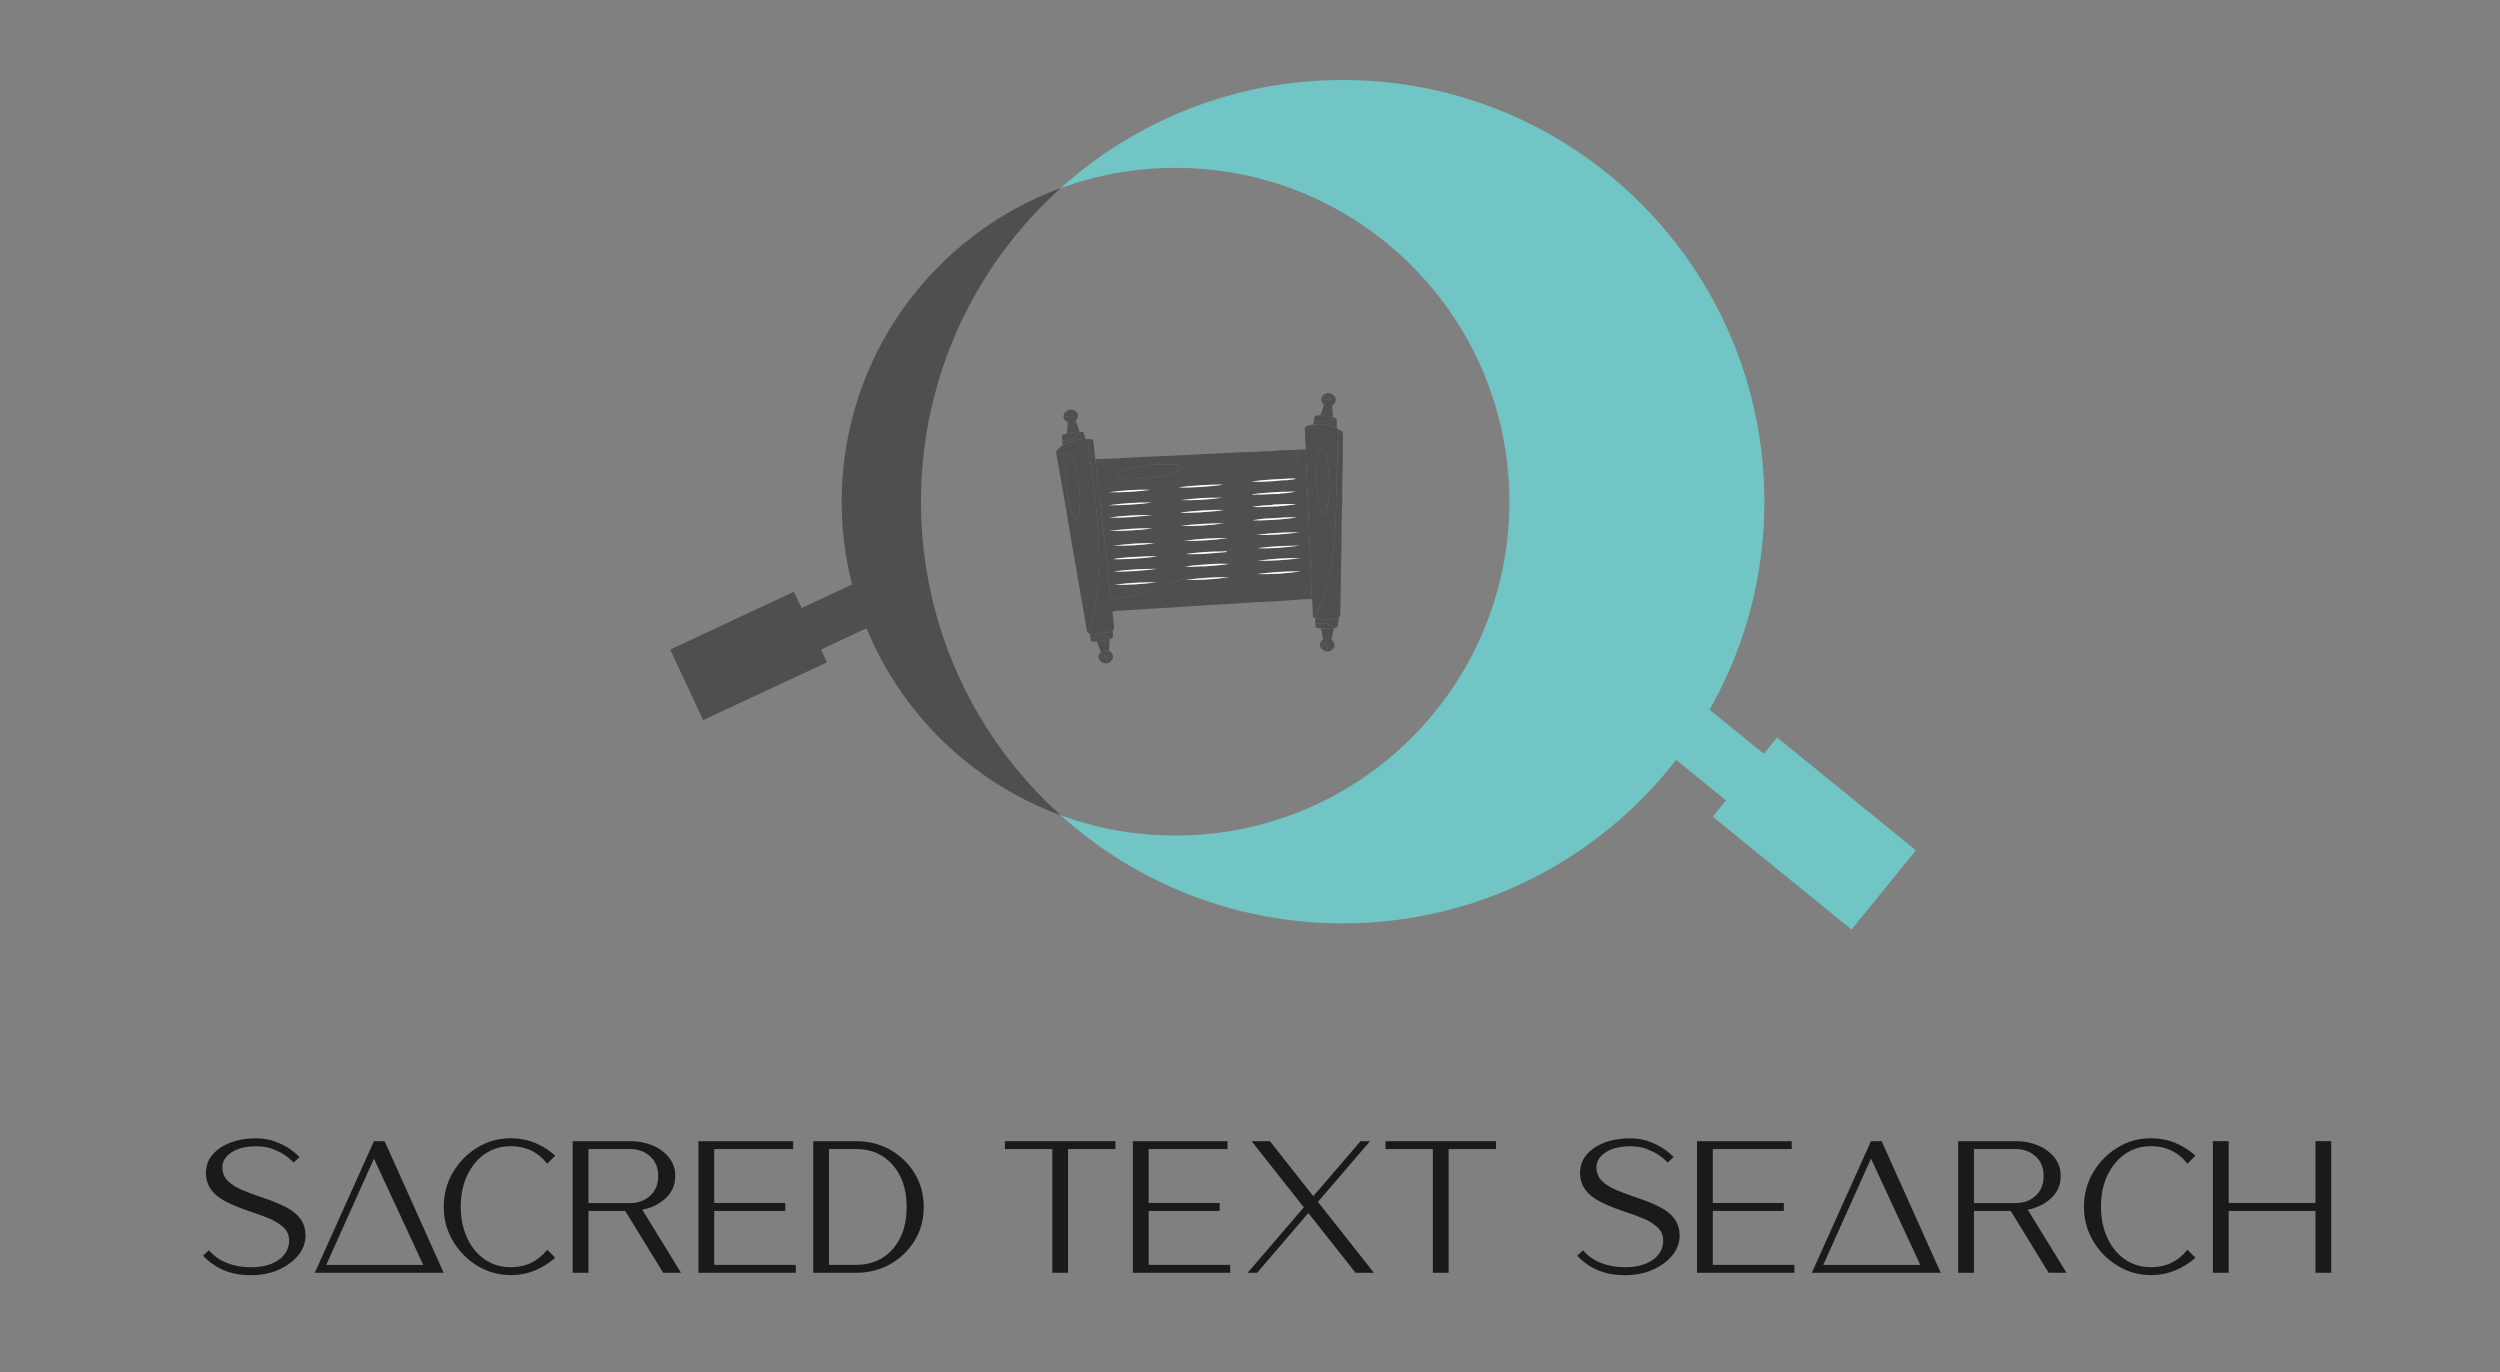 <?xml version="1.0" encoding="utf-8"?>
<!-- Generator: Adobe Illustrator 23.0.3, SVG Export Plug-In . SVG Version: 6.00 Build 0)  -->
<svg version="1.1" id="Layer_1" xmlns="http://www.w3.org/2000/svg" xmlns:xlink="http://www.w3.org/1999/xlink" x="0px" y="0px"
	 viewBox="0 0 1000 549" style="enable-background:new 0 0 1000 549;" xml:space="preserve">
<rect x="0" y="0" width="1000" height="549" fill="#808080" stroke="none"/>
<style type="text/css">
	.st0{fill:#1A1A1A;}
	.st1{fill:#71C5C4;}
	.st2{fill:#4D504E;}
	.st3{fill:#FFFFFF;}
</style>
<g>
	<g>
		<path class="st0" d="M91.37,508.79c-2.46-0.83-4.5-1.86-6.13-3.06c-1.67-1.16-3.02-2.32-3.99-3.48l2.32-2.13
			c3.81,4.41,9.38,6.68,16.71,6.78c3.39,0,6.27-0.51,8.54-1.48c2.27-0.98,3.95-2.23,5.11-3.85c1.16-1.58,1.72-3.29,1.72-5.2
			c0-2.14-0.7-3.9-2.14-5.29s-3.3-2.6-5.57-3.57c-2.27-0.97-4.73-1.86-7.38-2.74c-5.62-1.86-9.75-3.67-12.39-5.43
			c-3.85-2.55-5.8-5.94-5.8-10.17c0-4.04,1.86-7.38,5.62-9.98c3.76-2.55,8.54-3.85,14.44-3.85c2.74,0,5.25,0.42,7.57,1.25
			c2.32,0.88,4.32,1.86,5.99,3.02s2.92,2.27,3.81,3.25l-2.37,2.14l-1.02-0.97c-0.7-0.7-1.67-1.44-2.92-2.27
			c-1.3-0.84-2.88-1.58-4.69-2.27c-1.86-0.65-3.95-0.98-6.22-0.98c-4.18,0-7.47,0.79-9.93,2.41c-2.46,1.63-3.71,3.62-3.71,5.94
			c0,2.23,0.74,4.04,2.18,5.48c1.44,1.44,3.34,2.65,5.66,3.62c2.27,0.97,4.73,1.9,7.38,2.79c5.62,1.81,9.7,3.62,12.3,5.34
			c3.85,2.51,5.76,5.9,5.76,10.12c0,2.79-0.93,5.38-2.79,7.75c-1.9,2.41-4.5,4.36-7.8,5.85c-3.3,1.53-7.15,2.27-11.51,2.27
			C96.71,510.04,93.83,509.62,91.37,508.79z"/>
		<path class="st0" d="M149.58,456.48h4.27l23.63,52.64h-51.57L149.58,456.48z M149.58,463.44l-19.08,42.52h38.8L149.58,463.44z"/>
		<path class="st0" d="M190.99,506.33c-4.08-2.46-7.33-5.76-9.79-9.89s-3.71-8.73-3.71-13.74c0-5.06,1.25-9.66,3.71-13.79
			s5.71-7.47,9.79-9.93c4.04-2.46,8.49-3.67,13.32-3.67c3.39,0,6.59,0.6,9.61,1.81c3.02,1.25,5.76,2.97,8.17,5.15l-3.2,3.2
			c-3.76-4.69-8.63-7.01-14.58-7.01c-3.95,0-7.38,1.07-10.4,3.16c-3.02,2.09-5.34,4.97-7.06,8.59c-1.72,3.67-2.55,7.8-2.55,12.49
			c0,4.64,0.84,8.77,2.55,12.44c1.67,3.67,3.99,6.5,7.01,8.59s6.5,3.16,10.44,3.16c5.99,0,10.86-2.32,14.58-7.01l3.2,3.2
			c-2.41,2.18-5.15,3.9-8.17,5.11c-3.02,1.25-6.22,1.86-9.61,1.86C199.49,510.04,195.03,508.79,190.99,506.33z"/>
		<path class="st0" d="M265.27,509.11l-15.18-24.74h-14.71v24.74h-6.31v-52.64h23.12c3.3,0,6.27,0.6,9,1.76
			c2.74,1.21,4.87,2.83,6.5,4.92c1.62,2.09,2.41,4.5,2.41,7.24c0,3.43-1.21,6.36-3.67,8.73s-5.62,3.99-9.52,4.78l15.5,25.2H265.27z
			 M260.07,478.29c2.14-1.95,3.2-4.59,3.2-7.89s-1.07-5.9-3.2-7.84c-2.13-1.95-4.78-2.92-7.89-2.92h-16.8v21.58h16.8
			C255.29,481.22,257.93,480.24,260.07,478.29z"/>
		<path class="st0" d="M279.38,509.11v-52.64h37.88v3.16H285.7v21.58h28.41v3.16H285.7v21.58h32.63v3.16H279.38z"/>
		<path class="st0" d="M325.3,509.11v-52.64h17.36c4.87,0,9.33,1.16,13.41,3.43c4.04,2.27,7.29,5.43,9.75,9.38s3.67,8.45,3.67,13.51
			s-1.21,9.56-3.67,13.51c-2.46,3.95-5.71,7.1-9.75,9.38c-4.08,2.27-8.54,3.43-13.41,3.43H325.3z M357.23,499.5
			c3.62-4.18,5.43-9.75,5.43-16.71c0-6.96-1.86-12.58-5.57-16.8c-3.71-4.22-8.54-6.36-14.44-6.36h-11.05v46.32h11.05
			C348.74,505.86,353.56,503.73,357.23,499.5z"/>
		<path class="st0" d="M420.92,509.11v-49.48h-18.94v-3.16h44.19v3.16h-18.94v49.48H420.92z"/>
		<path class="st0" d="M453.14,509.11v-52.64h37.88v3.16h-31.56v21.58h28.41v3.16h-28.41v21.58h32.63v3.16H453.14z"/>
		<path class="st0" d="M542.22,509.11l-18.89-23.91l-20.47,23.91h-3.81l22.47-26.18l-20.89-26.46h7.33l17.36,22l18.89-22h3.81
			l-20.84,24.28l22.37,28.36H542.22z"/>
		<path class="st0" d="M573.14,509.11v-49.48h-18.94v-3.16h44.19v3.16h-18.94v49.48H573.14z"/>
		<path class="st0" d="M641.01,508.79c-2.46-0.83-4.5-1.86-6.13-3.06c-1.67-1.16-3.02-2.32-3.99-3.48l2.32-2.13
			c3.81,4.41,9.38,6.68,16.71,6.78c3.39,0,6.27-0.51,8.54-1.48c2.27-0.98,3.95-2.23,5.11-3.85c1.16-1.58,1.72-3.29,1.72-5.2
			c0-2.14-0.7-3.9-2.14-5.29c-1.44-1.39-3.3-2.6-5.57-3.57c-2.27-0.97-4.73-1.86-7.38-2.74c-5.62-1.86-9.75-3.67-12.39-5.43
			c-3.85-2.55-5.8-5.94-5.8-10.17c0-4.04,1.86-7.38,5.62-9.98c3.76-2.55,8.54-3.85,14.44-3.85c2.74,0,5.25,0.42,7.57,1.25
			c2.32,0.88,4.32,1.86,5.99,3.02c1.67,1.16,2.92,2.27,3.81,3.25l-2.37,2.14l-1.02-0.97c-0.7-0.7-1.67-1.44-2.92-2.27
			c-1.3-0.84-2.88-1.58-4.69-2.27c-1.86-0.65-3.95-0.98-6.22-0.98c-4.18,0-7.47,0.79-9.93,2.41s-3.71,3.62-3.71,5.94
			c0,2.23,0.74,4.04,2.18,5.48c1.44,1.44,3.34,2.65,5.66,3.62c2.27,0.97,4.74,1.9,7.38,2.79c5.62,1.81,9.7,3.62,12.3,5.34
			c3.85,2.51,5.76,5.9,5.76,10.12c0,2.79-0.93,5.38-2.79,7.75c-1.9,2.41-4.5,4.36-7.8,5.85c-3.29,1.53-7.15,2.27-11.51,2.27
			C646.35,510.04,643.47,509.62,641.01,508.79z"/>
		<path class="st0" d="M678.8,509.11v-52.64h37.88v3.16h-31.56v21.58h28.41v3.16h-28.41v21.58h32.63v3.16H678.8z"/>
		<path class="st0" d="M748.39,456.48h4.27l23.63,52.64h-51.57L748.39,456.48z M748.39,463.44l-19.08,42.52h38.8L748.39,463.44z"/>
		<path class="st0" d="M819.46,509.11l-15.18-24.74h-14.71v24.74h-6.31v-52.64h23.12c3.29,0,6.27,0.6,9,1.76
			c2.74,1.21,4.87,2.83,6.5,4.92s2.41,4.5,2.41,7.24c0,3.43-1.21,6.36-3.67,8.73c-2.46,2.37-5.62,3.99-9.52,4.78l15.5,25.2H819.46z
			 M814.26,478.29c2.13-1.95,3.2-4.59,3.2-7.89s-1.07-5.9-3.2-7.84c-2.14-1.95-4.78-2.92-7.89-2.92h-16.8v21.58h16.8
			C809.48,481.22,812.13,480.24,814.26,478.29z"/>
		<path class="st0" d="M847.08,506.33c-4.08-2.46-7.33-5.76-9.79-9.89c-2.46-4.13-3.71-8.73-3.71-13.74c0-5.06,1.25-9.66,3.71-13.79
			c2.46-4.13,5.71-7.47,9.79-9.93c4.04-2.46,8.49-3.67,13.32-3.67c3.39,0,6.59,0.6,9.61,1.81c3.02,1.25,5.76,2.97,8.17,5.15
			l-3.2,3.2c-3.76-4.69-8.63-7.01-14.58-7.01c-3.95,0-7.38,1.07-10.4,3.16c-3.02,2.09-5.34,4.97-7.06,8.59
			c-1.72,3.67-2.55,7.8-2.55,12.49c0,4.64,0.84,8.77,2.55,12.44c1.67,3.67,3.99,6.5,7.01,8.59c3.02,2.09,6.5,3.16,10.44,3.16
			c5.99,0,10.86-2.32,14.58-7.01l3.2,3.2c-2.41,2.18-5.15,3.9-8.17,5.11c-3.02,1.25-6.22,1.86-9.61,1.86
			C855.58,510.04,851.12,508.79,847.08,506.33z"/>
		<path class="st0" d="M926.19,509.11v-24.74h-34.72v24.74h-6.31v-52.64h6.31v24.74h34.72v-24.74h6.31v52.64H926.19z"/>
	</g>
	<g>
		<g>
			<g>
				<path class="st1" d="M705.75,200.68c0,93.16-75.52,168.68-168.68,168.68c-43.37,0-82.91-16.36-112.78-43.24
					c14.31,5.25,29.78,8.1,45.92,8.1c73.75,0,133.54-59.79,133.54-133.54S543.96,67.14,470.21,67.14c-16.13,0-31.6,2.86-45.92,8.1
					C454.16,48.36,493.71,32,537.08,32C630.24,32,705.75,107.52,705.75,200.68z"/>
				<path class="st2" d="M424.29,326.11c-51.13-18.72-87.62-67.82-87.62-125.44c0-57.62,36.5-106.72,87.62-125.44
					c-34.32,30.88-55.9,75.64-55.9,125.44S389.97,295.23,424.29,326.11z"/>
			</g>
			<g>
				
					<rect x="705.14" y="297.57" transform="matrix(0.631 -0.776 0.776 0.631 9.23 686.096)" class="st1" width="40.82" height="71.55"/>
				
					<rect x="674.48" y="282.07" transform="matrix(0.631 -0.776 0.776 0.631 19.444 644.064)" class="st1" width="24.01" height="39.07"/>
			</g>
			<g>
				<g>
					<g>
						
							<rect x="272.18" y="246.69" transform="matrix(0.906 -0.423 0.423 0.906 -82.867 151.441)" class="st2" width="54.65" height="31.17"/>
					</g>
					<g>
						
							<rect x="322.13" y="236.41" transform="matrix(0.906 -0.423 0.423 0.906 -72.268 165.765)" class="st2" width="29.84" height="18.34"/>
					</g>
				</g>
			</g>
		</g>
		<g>
			<g>
				<path class="st2" d="M519.83,179.82c-3.6,0.32-7.22,0.2-10.81,0.58c-1.46,0.16-2.94,0.06-4.42,0.19
					c-2.37,0.22-4.78,0.13-7.16,0.27c-4.52,0.27-9.04,0.42-13.56,0.67c-2.41,0.13-4.83,0.25-7.25,0.35
					c-5.09,0.2-10.16,0.57-15.25,0.71c-2.91,0.08-5.82,0.25-8.72,0.42c-4.84,0.29-9.67,0.56-14.52,0.6
					c0.08,0.98,0.15,1.96,0.26,2.93c0.33,2.92,0.69,5.83,1.02,8.75c0.24,2.16,0.39,4.33,0.69,6.47c0.41,2.88,0.71,5.76,1.02,8.65
					c0.23,2.19,0.53,4.37,0.78,6.56c0.24,2.09,0.46,4.17,0.69,6.26c0.24,2.19,0.45,4.39,0.7,6.58c0.32,2.85,0.69,5.69,0.98,8.55
					c0.13,1.3,0.3,1.52,1.62,1.28c2.44-0.43,4.89-0.86,7.31-1.39c6.99-1.54,13.7-3.82,20.19-6.82c2.77-1.28,5.47-2.68,8.14-4.14
					c0.34-0.19,0.68-0.37,0.83-0.76c-2.81-0.06-5.61,0.39-8.42,0.13c3.55-0.62,7.14-0.76,10.72-1.02c0.09-0.42,0.42-0.6,0.74-0.82
					c1.56-1.04,3.11-2.1,4.64-3.18c0.26-0.18,0.73-0.3,0.54-0.81c-0.94,0.08-1.89,0.16-2.83,0.24c-2.38,0.19-4.75,0.46-7.13,0.56
					c-2.16,0.1-4.34,0.02-6.51,0.02c3.68-0.52,7.38-0.83,11.09-1c1.79-0.08,3.59,0.1,5.37-0.19c0.72,0.02,1.3-0.17,1.9-0.66
					c0.94-0.78,1.85-1.61,2.79-2.38c3.39-2.79,6.42-5.95,9.3-9.24c-1.1,0-2.2,0-3.3,0c0-0.04,0-0.08,0.01-0.12
					c1.38-0.18,2.76-0.36,4.13-0.54c0.05-0.36,0.2-0.68,0.45-0.93c1.16-1.17,2.01-2.58,2.95-3.92c-2.66-0.03-5.32,0.41-7.99,0.1
					c1.51-0.24,3.04-0.35,4.55-0.56c1.42-0.2,2.88,0.04,4.27-0.39c0.08-0.19,0.15-0.38,0.25-0.56c0.71-1.31,1.73-2.44,2.28-3.85
					c-0.35,0.2-0.74,0.2-1.13,0.19c-2.88-0.03-5.75,0.35-8.63,0.21c-0.43-0.02-0.89,0.35-1.54-0.1c4.12-0.53,8.03-0.74,11.93-0.99
					c0.79-1.55,1.57-3.1,2.36-4.65c-1.4,0.08-2.81,0.05-4.19,0.27c-1.57,0.24-3.14,0.16-4.71,0.31c-1.87,0.18-3.76,0.04-5.65,0.04
					c4.96-0.86,9.97-0.92,14.96-1.24c0.68-1.57,1.42-3.13,2.03-4.73C518.47,184.45,519.47,182.23,519.83,179.82z M465.56,185.71
					c2.01-0.03,4,0.02,5.95,0.59c0.47,0.14,0.88,0.33,0.9,0.89c0.01,0.46-0.27,0.7-0.69,0.94c-2.9,1.65-6.14,2.06-9.33,2.66
					c-2.1,0.4-4.24,0.5-6.36,0.69c-2.92,0.26-5.8,0.32-8.66-0.45c-0.45-0.12-0.92-0.13-0.96-0.76c-0.04-0.67,0.3-0.95,0.89-1.23
					c2.69-1.28,5.54-1.88,8.46-2.34C459.01,186.19,462.26,185.71,465.56,185.71z M489.51,203.96c-2.88,0.73-15.4,1.48-17.44,1.04
					C477.85,204.35,483.65,203.85,489.51,203.96z M473.54,216.32c5.88-0.8,11.76-1.12,17.66-1.09
					C485.33,216.03,479.44,216.48,473.54,216.32z M471.3,194.99c3.86-0.71,15.99-1.43,17.98-1.06
					C483.4,194.61,477.52,195.17,471.3,194.99z M472.27,210.39c5.79-0.8,11.62-1.06,17.47-1.08
					C483.95,210.15,478.13,210.54,472.27,210.39z M460.75,201.03c-5.81,0.8-11.64,1.12-17.5,1.09
					C449.06,201.34,454.89,200.87,460.75,201.03z M462.89,222.61c-6.76,0.91-15.92,1.27-17.51,1.02
					C446.85,223.11,459.34,222.26,462.89,222.61z M445.37,228.59c5.81-0.76,11.65-1.07,17.5-1.06
					C457.06,228.25,451.24,228.81,445.37,228.59z M443.68,207.01c5.75-0.79,11.52-1.03,17.32-1.02
					C455.24,206.64,449.48,207.28,443.68,207.01z M445.71,233.92c5.65-0.84,11.33-1.04,17.04-1.02
					C457.09,233.67,451.42,234.04,445.71,233.92z M443.65,212.41c5.74-0.76,11.5-1.25,17.31-1.03
					C455.22,212.17,449.44,212.38,443.65,212.41z M460.11,195.95c-5.48,0.75-10.99,1.04-16.53,0.95
					C449.07,196.2,454.56,195.7,460.11,195.95z M489,199.08c-5.5,0.73-11.02,1.14-16.57,0.97
					C477.93,199.29,483.46,198.98,489,199.08z M461.84,217.32c-5.49,0.81-11.02,0.99-16.56,0.97
					C450.78,217.61,456.29,217.08,461.84,217.32z"/>
				<path class="st2" d="M482.37,226.52c-0.15,0.39-0.49,0.57-0.83,0.76c-2.67,1.46-5.37,2.86-8.14,4.14
					c-6.49,3-13.21,5.28-20.19,6.82c-2.43,0.54-4.87,0.96-7.31,1.39c-1.32,0.23-1.49,0.01-1.62-1.28c-0.29-2.85-0.66-5.7-0.98-8.55
					c-0.25-2.19-0.46-4.38-0.7-6.58c-0.22-2.09-0.45-4.17-0.69-6.26c-0.25-2.19-0.55-4.37-0.78-6.56c-0.31-2.89-0.61-5.77-1.02-8.65
					c-0.3-2.15-0.45-4.32-0.69-6.47c-0.33-2.92-0.69-5.83-1.02-8.75c-0.11-0.97-0.17-1.95-0.26-2.93c-0.28-2.42-0.57-4.83-0.84-7.25
					c-0.03-0.3-0.08-0.57-0.45-0.57c-0.63-0.01-1.22-0.32-1.86-0.21c0.14,1.21,0.27,2.43,0.43,3.64c0.69,5.19,1.43,10.38,2.08,15.58
					c0.6,4.82,1.17,9.65,1.48,14.5c0.28,4.41,0.55,8.82,0.61,13.24c0.05,3.4-0.18,6.8-0.41,10.2c-0.15,2.26-0.47,4.52-0.8,6.76
					c-0.39,2.63-0.83,5.26-1.53,7.82c-0.5,1.84-0.93,3.72-1.7,5.48c0.04,0.42,0.42,0.48,0.7,0.63c3.26,0.71,6.29-0.04,9.21-1.45
					c0.46-0.18,0.68-0.38,0.59-1.01c-0.28-1.98-0.41-3.97-0.62-5.96c-0.04-0.33,0.08-0.43,0.34-0.52c0.37-0.14,0.76-0.13,1.14-0.16
					c4.48-0.27,8.96-0.56,13.44-0.83c2.66-0.16,5.33-0.28,7.99-0.45c4.17-0.26,8.33-0.59,12.49-0.8c2.42-0.13,4.83-0.28,7.25-0.44
					c4.58-0.31,9.17-0.58,13.76-0.85c2.87-0.17,5.75-0.27,8.62-0.45c3.88-0.25,7.76-0.56,11.64-0.81c1.05-0.07,2.11-0.03,3.17-0.04
					c-0.36-2.26-0.22-4.54-0.37-6.82c-0.2-3.25-0.31-6.51-0.44-9.77c-0.14-3.36-0.27-6.72-0.42-10.09
					c-0.15-3.36-0.29-6.72-0.43-10.09c-0.13-3.26-0.34-6.51-0.41-9.77c-0.1-4.46-0.46-8.9-0.47-13.36
					c-0.84,0.02-1.68,0.03-2.52,0.05c-0.36,2.41-1.36,4.63-2.22,6.88c-0.61,1.6-1.35,3.16-2.03,4.73c0.91,0,1.82,0,2.74,0
					c-0.98,0.6-2.11,0.32-3.14,0.62c-0.79,1.55-1.57,3.1-2.36,4.65c1.79,0.17,3.58-0.23,5.37,0.01c-2.01,0.22-3.98,0.74-6,0.67
					c-0.55,1.41-1.57,2.54-2.28,3.85c-0.1,0.18-0.17,0.37-0.25,0.56c2.95-0.01,5.9-0.41,8.86-0.05c-3.23,0.37-6.44,0.84-9.69,0.9
					c-0.94,1.34-1.79,2.74-2.95,3.92c-0.25,0.25-0.4,0.57-0.45,0.93c1.4-0.07,2.8-0.13,4.19-0.23c3.04-0.22,6.08-0.42,9.13-0.28
					c-4.69,0.74-9.42,1.03-14.16,1.18c-2.88,3.3-5.91,6.45-9.3,9.24c-0.94,0.78-1.84,1.61-2.79,2.38c-0.6,0.5-1.18,0.68-1.9,0.66
					c0,0.12,0,0.25,0.01,0.37c0.19,0.51-0.28,0.63-0.54,0.81c-1.53,1.08-3.08,2.13-4.64,3.18c-0.33,0.22-0.66,0.4-0.74,0.82
					c2.33-0.24,4.65-0.11,6.98-0.07C488.58,226.12,485.47,226.24,482.37,226.52z M520.43,228.56c-5.81,0.79-11.65,1.27-17.53,1.06
					C508.72,228.88,514.56,228.44,520.43,228.56z M491.66,230.89c-5.81,0.81-11.64,1.22-17.5,1.05
					C479.97,231.22,485.8,230.77,491.66,230.89z M502.51,213.97c5.82-0.77,11.65-1.12,17.5-1.05
					C514.19,213.64,508.36,214.18,502.51,213.97z M502.93,224.31c5.73-0.74,11.48-1.23,17.28-1.05
					C514.48,224.01,508.73,224.42,502.93,224.31z M519.87,218.27c-5.62,0.67-11.25,1.27-16.91,1.01
					C508.56,218.47,514.21,218.3,519.87,218.27z"/>
				<path class="st2" d="M435.15,252.79c0.77-1.76,1.19-3.64,1.7-5.48c0.7-2.56,1.14-5.19,1.53-7.82c0.33-2.25,0.65-4.5,0.8-6.76
					c0.23-3.39,0.45-6.8,0.41-10.2c-0.06-4.41-0.33-8.83-0.61-13.24c-0.31-4.85-0.88-9.68-1.48-14.5
					c-0.65-5.2-1.39-10.39-2.08-15.58c-0.16-1.21-0.29-2.43-0.43-3.64c-0.29,0-0.57-0.01-0.86-0.01c-0.63,0.03-1.25,0.06-1.88,0.11
					c-2.59,0.21-4.91,1.23-7.19,2.39c-0.67,0.57-1.32,1.15-2.01,1.69c-0.59,0.46-0.64,1.06-0.52,1.71
					c0.82,4.68,1.66,9.36,2.47,14.05c0.79,4.51,1.62,9.02,2.31,13.54c0.88,5.7,1.94,11.37,2.95,17.06c0.6,3.37,1.1,6.76,1.72,10.13
					c0.98,5.33,1.86,10.68,2.77,16.02C434.8,252.53,434.84,252.75,435.15,252.79z M426.31,188.47c0.02-1.79-0.13-3.59,0.21-5.36
					c0.12-0.65,0.28-1.38,1.03-1.56c0.67-0.16,0.82,0.53,1.07,0.97c1.79,3.14,2.14,6.68,2.75,10.14c0.33,1.86,0.31,3.77,0.51,5.65
					c0.31,2.8,0,5.53-0.33,8.28c-0.06,0.51-0.44,0.98-1.02,1.09c-0.57,0.11-0.65-0.46-0.88-0.77c-0.68-0.91-1.06-1.99-1.34-3.06
					C426.99,198.81,426.1,193.71,426.31,188.47z"/>
				<path class="st2" d="M522.35,179.77c0.01,4.46,0.37,8.9,0.47,13.36c0.08,3.26,0.28,6.51,0.41,9.77
					c0.14,3.36,0.28,6.72,0.43,10.09c0.15,3.36,0.28,6.72,0.42,10.09c0.13,3.26,0.24,6.52,0.44,9.77c0.14,2.27,0,4.56,0.37,6.82
					c-0.09,2.2,0.35,4.39,0.21,6.59c-0.04,0.58,0.26,0.84,0.81,0.84c1.38-3.63,2.99-7.16,4.09-10.9c1.71-5.83,2.84-11.77,3.52-17.78
					c0.47-4.14,0.69-8.3,0.86-12.46c0.15-3.61-0.03-7.24,0.23-10.86c0.17-2.34,0.1-4.7,0.16-7.05c0.12-4.88,0.42-9.75,0.48-14.63
					c0.01-0.57,0.06-1.12,0.22-1.66c-0.24-0.24-0.69-0.28-0.72-0.74c-0.22,0.23-0.44,0.12-0.67,0.02c-2.81-1.2-5.73-1.53-8.74-1.19
					c-0.79,0.15-1.58,0.3-2.37,0.43c-0.74,0.12-1.11,0.5-1.04,1.29C522.16,174.3,522.03,177.05,522.35,179.77z M531.65,194.73
					c0.22,2.86-0.38,6.04-0.87,9.22c-0.07,0.48-0.4,1-0.76,1.35c-0.43,0.41-0.94,0.54-1.34-0.23c-0.46-0.88-0.79-1.82-0.99-2.75
					c-0.62-2.91-0.87-5.88-1.09-8.84c-0.21-2.84,0.1-5.69,0.23-8.53c0.07-1.56,0.4-3.12,1.02-4.58c0.17-0.39,0.2-1.09,0.91-0.97
					c0.58,0.1,0.81,0.61,1.04,1.08c0.48,1.02,0.79,2.12,0.97,3.21C531.36,187.21,531.73,190.77,531.65,194.73z"/>
				<path class="st2" d="M535.47,171.74c-0.16,0.54-0.21,1.09-0.22,1.66c-0.06,4.88-0.36,9.75-0.48,14.63
					c-0.06,2.35,0.01,4.71-0.16,7.05c-0.26,3.62-0.08,7.24-0.23,10.86c-0.17,4.16-0.39,8.33-0.86,12.46
					c-0.68,6.01-1.81,11.95-3.52,17.78c-1.1,3.75-2.71,7.28-4.09,10.9c0.03,0.08,0.06,0.17,0.09,0.25c0.36-0.15,0.69,0.05,1.02,0.11
					c2.86,0.56,5.71,0.86,8.46-0.49c0.52-0.18,0.62-0.57,0.63-1.09c0.05-3.84,0.15-7.67,0.2-11.51c0.08-6.06,0.16-12.12,0.29-18.17
					c0.08-3.84-0.05-7.68,0.18-11.51c0.29-4.93-0.03-9.87,0.22-14.79c0.26-5.14,0.02-10.29,0.21-15.42
					C537.26,173.02,536.76,172.2,535.47,171.74z"/>
				<path class="st2" d="M535.48,246.96c-2.75,1.35-5.6,1.05-8.46,0.49c-0.34-0.07-0.66-0.26-1.02-0.11
					c0.05,0.69,0.1,1.37,0.15,2.06c0.31,0,0.64,0.04,0.94-0.01c2.58-0.44,4.85,0.32,6.95,1.74c0.73,0.03,1.04-0.34,1.1-1.06
					c0.06-0.79,0.23-1.58,0.35-2.36c0.01-0.07,0.02-0.14,0.02-0.21C535.51,247.32,535.5,247.14,535.48,246.96z"/>
				<path class="st2" d="M525.34,169.84c3.01-0.34,5.94-0.01,8.74,1.19c0.23,0.1,0.45,0.21,0.67-0.02
					c-0.03-1.02-0.05-2.05-0.08-3.07c-0.01-0.14-0.02-0.27-0.03-0.41c-0.23-0.24-0.5-0.41-0.84-0.44c-0.08-0.03-0.15-0.07-0.23-0.1
					c-0.09-0.03-0.17-0.05-0.26-0.08c-1.26,1.49-5.53,2.41-7.78,1.68C525.39,168.99,525.29,169.4,525.34,169.84z"/>
				<path class="st2" d="M533.15,166.46c-0.09-1.41-0.17-2.82-0.26-4.22c-1.13,0.23-2.26,0.26-3.38-0.02
					c-0.43,1.27-0.86,2.54-1.3,3.81c1.16,0.15,2.32,0.31,3.49,0.45C532.18,166.53,532.67,166.95,533.15,166.46z"/>
				<path class="st2" d="M532.65,255.74c0.25-1.32,0.5-2.64,0.75-3.96c-0.06-0.31-0.24-0.54-0.57-0.45
					c-1.48,0.36-2.96,0.13-4.44,0.01c0.3,1.47,0.61,2.94,0.91,4.41c0.48-0.41,1.06-0.4,1.65-0.43
					C531.59,255.27,532.04,255.8,532.65,255.74z"/>
				<path class="st2" d="M438.74,256.6c0.52,1.33,1.04,2.67,1.57,4c1.08-0.37,2.2-0.49,3.34-0.42c0.03-1.09,0.06-2.19,0.08-3.28
					c0.04-1.03-0.47-1.08-1.32-0.87C441.21,256.34,439.99,256.6,438.74,256.6z"/>
				<path class="st2" d="M427.06,168.98c-0.02,0.29-0.04,0.58-0.06,0.87c0.02,0.02,0.07,0.05,0.06,0.06
					c-0.02,0.05-0.05,0.1-0.07,0.15c-0.01,0.14-0.01,0.28-0.02,0.43c0.19,0.14,0.18,0.28-0.01,0.42c-0.05,0.79-0.09,1.58-0.14,2.37
					c1.67-0.23,3.33-0.45,5-0.68c-0.5-1.41-1-2.82-1.5-4.23C429.24,168.63,428.32,169.69,427.06,168.98z M427.2,171.34
					c0.01-0.03,0.03-0.06,0.04-0.08c0.02,0.02,0.05,0.05,0.06,0.07c0,0.03-0.03,0.06-0.04,0.08
					C427.24,171.38,427.22,171.36,427.2,171.34z"/>
				<path class="st2" d="M533.15,166.46c-0.48,0.49-0.97,0.07-1.46,0.01c-1.16-0.14-2.32-0.3-3.49-0.45
					c-0.1,0.02-0.2,0.06-0.31,0.07c-2.23,0.2-2.23,0.2-2.36,2.5c2.25,0.73,6.52-0.19,7.78-1.68
					C533.27,166.76,533.21,166.61,533.15,166.46z"/>
				<path class="st2" d="M431.82,172.6c-1.67,0.23-3.33,0.45-5,0.68c-0.19,0.08-0.38,0.16-0.57,0.23c-1.67,0.55-1.67,0.55-1.39,2.28
					c0.51,0.72,1.17,0.6,1.88,0.38c2.13-0.65,4-1.72,5.5-3.4C432.1,172.7,431.96,172.65,431.82,172.6z"/>
				<path class="st2" d="M432.24,172.76c-1.5,1.68-3.37,2.75-5.5,3.4c-0.7,0.22-1.37,0.34-1.88-0.38c0.03,0.22,0.05,0.44,0.08,0.66
					c0.14,0.2,0.1,0.42,0.07,0.63c0.01,0.33,0.03,0.66,0.04,0.99c2.27-1.16,4.59-2.19,7.19-2.39c0.63-0.05,1.25-0.07,1.88-0.11
					c-0.04-0.8-0.39-1.52-0.6-2.28C433.33,172.6,432.74,172.77,432.24,172.76z"/>
				<path class="st2" d="M445.06,251.97c-2.92,1.42-5.95,2.17-9.21,1.45c0.14,0.63,0.28,1.26,0.41,1.89
					c2.6-1.15,5.18-1.38,7.68,0.26c0.98-0.12,1.36-0.66,1.22-1.64C445.07,253.29,445.09,252.63,445.06,251.97z"/>
				<path class="st2" d="M528.39,251.33c1.48,0.12,2.96,0.35,4.44-0.01c0.33-0.08,0.51,0.14,0.57,0.45c0.13-0.3,0.34-0.53,0.65-0.65
					c-2.11-1.41-4.38-2.18-6.95-1.74c-0.31,0.05-0.63,0.01-0.94,0.01C526.11,251.15,526.13,251.17,528.39,251.33z"/>
				<path class="st2" d="M443.95,255.58c-2.51-1.65-5.08-1.42-7.68-0.26c-0.07,0.96,0.33,1.43,1.33,1.32
					c0.38-0.04,0.76-0.02,1.14-0.03c1.25-0.01,2.47-0.26,3.67-0.57c0.85-0.21,1.36-0.16,1.32,0.87
					C443.8,256.46,443.87,256.02,443.95,255.58z"/>
				<path class="st2" d="M532.65,255.74c-0.61,0.06-1.06-0.46-1.69-0.43c-0.6,0.03-1.17,0.03-1.65,0.43
					c-0.32,0.24-0.68,0.44-0.83,0.85c2.02,0.34,3.5,1.43,4.47,3.23c1.04-1.03,1.13-2.22,0.25-3.34
					C533,256.24,532.69,256.09,532.65,255.74z"/>
				<path class="st2" d="M443.64,260.19c-1.14-0.07-2.25,0.05-3.34,0.42c-0.01,0.45-0.5,0.63-0.58,1.04
					c2.04,0.05,3.57,1.14,5.01,2.42c0.84-0.85,0.44-2.55-0.37-3.17C444.1,260.69,443.74,260.57,443.64,260.19z"/>
				<path class="st2" d="M529.51,162.21c1.13,0.29,2.25,0.25,3.38,0.02c0.38-0.49,0.96-0.79,1.22-1.39
					c0.46-1.05,0.24-1.97-0.74-2.86c-0.26,0.92-0.82,1.6-1.51,2.26c-0.74,0.69-1.83,0.65-2.53,1.36
					C529.39,161.8,529.45,162.01,529.51,162.21z"/>
				<path class="st2" d="M427.06,168.98c1.26,0.71,2.18-0.36,3.26-0.62c0.2-0.56,0.71-0.96,0.8-1.58c0.15-1.02-0.1-1.87-1.02-2.44
					c-0.23,0.03-0.38,0.14-0.43,0.38c-0.39,1.82-1.61,2.95-3.15,3.83C426.7,168.7,426.88,168.84,427.06,168.98z"/>
				<path class="st2" d="M426.52,168.56c1.53-0.88,2.76-2.01,3.15-3.83c0.05-0.24,0.2-0.36,0.43-0.38c-1.68-1.03-3.75-0.46-4.5,1.23
					C425.1,166.72,425.42,167.74,426.52,168.56z M426.08,165.85c0.02-0.68,0.88-1.55,1.45-1.47c0.5,0.08,0.93,0.31,0.89,0.95
					c-0.04,0.65-0.81,1.33-1.5,1.34C426.28,166.7,426.03,166.39,426.08,165.85z"/>
				<path class="st2" d="M529.33,161.6c0.7-0.71,1.79-0.67,2.53-1.36c0.7-0.65,1.25-1.34,1.51-2.26c-1.3-1-2.91-0.99-4.03,0.03
					C528.22,159.02,528.22,160.43,529.33,161.6z M529.37,159.04c0.04-0.69,0.97-1.5,1.68-1.44c0.59,0.05,0.86,0.42,0.83,1
					c-0.03,0.65-0.88,1.34-1.59,1.21C529.89,159.74,529.33,159.71,529.37,159.04z"/>
				<path class="st2" d="M532.95,259.82c-0.97-1.79-2.45-2.89-4.47-3.23c-0.79,1.18-0.66,2.18,0.42,3.21
					c-0.01-0.1,0.01-0.23-0.04-0.31c-0.31-0.49-0.64-1-0.09-1.51c0.4-0.37,1.63-0.09,2.02,0.38c0.31,0.37,0.35,0.77,0.12,1.17
					c-0.21,0.38-0.58,0.49-1,0.44c-0.34-0.05-0.66-0.28-1.03-0.19C530.25,260.92,531.66,260.93,532.95,259.82z"/>
				<path class="st2" d="M444.74,264.07c-1.44-1.28-2.97-2.38-5.01-2.42c-0.6,1.26-0.4,2.13,0.69,3.04l0.06-0.06
					c-0.19-0.52-0.79-1.04-0.15-1.59c0.53-0.46,1.17-0.43,1.75-0.04c0.41,0.28,0.77,0.64,0.61,1.2c-0.2,0.72-0.81,0.65-1.37,0.63
					c-0.14,0-0.28,0-0.42,0c-0.03,0.04-0.06,0.08-0.09,0.11C442.35,265.72,443.78,265.39,444.74,264.07z"/>
				<path class="st2" d="M425.02,177.07c0.02-0.22,0.06-0.44-0.07-0.63C424.86,176.66,424.91,176.87,425.02,177.07z"/>
				<path class="st2" d="M440.42,264.69c0.13,0.09,0.26,0.18,0.39,0.27c0.03-0.04,0.06-0.08,0.09-0.11
					c-0.08-0.18-0.25-0.21-0.42-0.21L440.42,264.69z"/>
				<path class="st2" d="M426.96,170.91c0.19-0.14,0.2-0.28,0.01-0.42C426.97,170.63,426.97,170.77,426.96,170.91z"/>
				<path class="st2" d="M534.65,167.53c0.01,0.14,0.02,0.27,0.03,0.41C534.86,167.79,534.85,167.65,534.65,167.53z"/>
				<path class="st2" d="M426.99,170.06c0.03-0.05,0.06-0.1,0.07-0.15c0-0.01-0.04-0.04-0.06-0.06
					C427,169.92,427,169.99,426.99,170.06z"/>
				<path class="st2" d="M535.52,247.5c-0.01,0.07-0.02,0.14-0.02,0.21c0.03-0.05,0.06-0.09,0.08-0.15
					C535.58,247.55,535.54,247.52,535.52,247.5z"/>
				<path class="st2" d="M533.58,166.98c0.08,0.03,0.15,0.07,0.23,0.1C533.73,167.05,533.66,167.02,533.58,166.98z"/>
				<path class="st2" d="M465.56,185.71c-3.3,0-6.55,0.48-9.81,0.99c-2.92,0.46-5.77,1.06-8.46,2.34c-0.59,0.28-0.94,0.56-0.89,1.23
					c0.04,0.63,0.52,0.64,0.96,0.76c2.86,0.76,5.74,0.71,8.66,0.45c2.13-0.19,4.26-0.29,6.36-0.69c3.19-0.6,6.43-1.01,9.33-2.66
					c0.42-0.24,0.7-0.47,0.69-0.94c-0.01-0.55-0.42-0.75-0.9-0.89C469.56,185.73,467.57,185.68,465.56,185.71z"/>
				<path class="st3" d="M508.82,202.64c3.25-0.06,6.47-0.54,9.69-0.9c-2.96-0.36-5.91,0.04-8.86,0.05
					c-1.39,0.43-2.85,0.19-4.27,0.39c-1.51,0.21-3.04,0.32-4.55,0.56C503.5,203.05,506.15,202.61,508.82,202.64z"/>
				<path class="st3" d="M515.18,192.04c1.03-0.29,2.16-0.01,3.14-0.62c-0.91,0-1.82,0-2.74,0c-4.99,0.32-10,0.38-14.96,1.24
					c1.88,0,3.78,0.14,5.65-0.04c1.57-0.15,3.15-0.07,4.71-0.31C512.36,192.1,513.78,192.12,515.18,192.04z"/>
				<path class="st3" d="M489.51,203.96c-5.86-0.11-11.65,0.39-17.44,1.04C474.11,205.44,486.62,204.69,489.51,203.96z"/>
				<path class="st3" d="M473.54,216.32c5.9,0.16,11.79-0.28,17.66-1.09C485.3,215.19,479.42,215.51,473.54,216.32z"/>
				<path class="st3" d="M482.37,226.52c3.1-0.28,6.21-0.4,9.29-0.96c-2.33-0.04-4.66-0.16-6.98,0.07
					c-3.58,0.26-7.17,0.4-10.72,1.02C476.76,226.91,479.56,226.46,482.37,226.52z"/>
				<path class="st3" d="M471.3,194.99c6.23,0.18,12.11-0.39,17.98-1.06C487.29,193.56,475.16,194.29,471.3,194.99z"/>
				<path class="st3" d="M504.58,208.15c4.74-0.14,9.47-0.43,14.16-1.18c-3.05-0.13-6.09,0.06-9.13,0.28
					c-1.4,0.1-2.8,0.15-4.19,0.23c-1.38,0.18-2.76,0.36-4.13,0.54c0,0.04,0,0.08-0.01,0.12
					C502.38,208.15,503.48,208.15,504.58,208.15z"/>
				<path class="st3" d="M472.27,210.39c5.86,0.15,11.68-0.24,17.47-1.08C483.9,209.33,478.06,209.59,472.27,210.39z"/>
				<path class="st3" d="M460.75,201.03c-5.87-0.17-11.69,0.31-17.5,1.09C449.11,202.15,454.95,201.83,460.75,201.03z"/>
				<path class="st3" d="M462.89,222.61c-3.55-0.36-16.04,0.5-17.51,1.02C446.97,223.88,456.13,223.53,462.89,222.61z"/>
				<path class="st3" d="M512.18,197.38c2.02,0.06,3.99-0.45,6-0.67c-1.79-0.24-3.58,0.16-5.37-0.01c-3.9,0.25-7.81,0.45-11.93,0.99
					c0.65,0.45,1.11,0.08,1.54,0.1c2.88,0.14,5.75-0.24,8.63-0.21C511.45,197.57,511.83,197.58,512.18,197.38z"/>
				<path class="st3" d="M445.37,228.59c5.87,0.22,11.69-0.34,17.5-1.06C457.02,227.51,451.18,227.82,445.37,228.59z"/>
				<path class="st3" d="M443.68,207.01c5.81,0.27,11.56-0.37,17.32-1.02C455.2,205.98,449.42,206.22,443.68,207.01z"/>
				<path class="st3" d="M445.71,233.92c5.71,0.11,11.39-0.26,17.04-1.02C457.04,232.89,451.35,233.09,445.71,233.92z"/>
				<path class="st3" d="M443.65,212.41c5.79-0.03,11.57-0.24,17.31-1.03C455.16,211.16,449.4,211.65,443.65,212.41z"/>
				<path class="st3" d="M460.11,195.95c-5.55-0.25-11.05,0.25-16.53,0.95C449.12,196.99,454.63,196.69,460.11,195.95z"/>
				<path class="st3" d="M489,199.08c-5.55-0.1-11.07,0.21-16.57,0.97C477.98,200.22,483.5,199.81,489,199.08z"/>
				<path class="st3" d="M461.84,217.32c-5.55-0.24-11.06,0.29-16.56,0.97C450.82,218.31,456.35,218.12,461.84,217.32z"/>
				<path class="st3" d="M490.6,220.81c0-0.12,0-0.25-0.01-0.37c-1.78,0.29-3.58,0.11-5.37,0.19c-3.71,0.17-7.41,0.47-11.09,1
					c2.17,0,4.34,0.08,6.51-0.02c2.38-0.11,4.76-0.37,7.13-0.56C488.71,220.97,489.65,220.89,490.6,220.81z"/>
				<path class="st3" d="M520.43,228.56c-5.87-0.12-11.71,0.32-17.53,1.06C508.78,229.83,514.61,229.36,520.43,228.56z"/>
				<path class="st3" d="M491.66,230.89c-5.86-0.12-11.69,0.33-17.5,1.05C480.03,232.11,485.86,231.69,491.66,230.89z"/>
				<path class="st3" d="M502.51,213.97c5.85,0.2,11.68-0.34,17.5-1.05C514.16,212.85,508.34,213.2,502.51,213.97z"/>
				<path class="st3" d="M502.93,224.31c5.8,0.1,11.55-0.3,17.28-1.05C514.41,223.09,508.66,223.57,502.93,224.31z"/>
				<path class="st3" d="M519.87,218.27c-5.65,0.03-11.3,0.21-16.91,1.01C508.62,219.53,514.24,218.93,519.87,218.27z"/>
				<path class="st2" d="M426.31,188.47c-0.2,5.24,0.69,10.33,2,15.37c0.28,1.08,0.66,2.15,1.34,3.06c0.23,0.31,0.32,0.88,0.88,0.77
					c0.58-0.11,0.96-0.58,1.02-1.09c0.32-2.75,0.63-5.48,0.33-8.28c-0.2-1.87-0.19-3.78-0.51-5.65c-0.61-3.46-0.96-7-2.75-10.14
					c-0.25-0.44-0.4-1.12-1.07-0.97c-0.75,0.17-0.9,0.9-1.03,1.56C426.18,184.88,426.33,186.68,426.31,188.47z"/>
				<path class="st2" d="M531.65,194.73c0.08-3.97-0.29-7.52-0.89-11.05c-0.18-1.09-0.48-2.19-0.97-3.21
					c-0.23-0.48-0.46-0.99-1.04-1.08c-0.71-0.12-0.74,0.58-0.91,0.97c-0.62,1.46-0.95,3.02-1.02,4.58
					c-0.13,2.84-0.43,5.69-0.23,8.53c0.22,2.96,0.47,5.93,1.09,8.84c0.2,0.94,0.53,1.87,0.99,2.75c0.4,0.77,0.91,0.64,1.34,0.23
					c0.36-0.34,0.69-0.86,0.76-1.35C531.27,200.77,531.87,197.6,531.65,194.73z"/>
				<path class="st2" d="M427.2,171.34c0.02,0.02,0.04,0.05,0.06,0.07c0.01-0.03,0.04-0.06,0.04-0.08c0-0.03-0.04-0.05-0.06-0.07
					C427.23,171.28,427.22,171.31,427.2,171.34z"/>
				<path class="st2" d="M426.08,165.85c-0.04,0.53,0.21,0.84,0.85,0.83c0.69-0.01,1.46-0.69,1.5-1.34
					c0.04-0.65-0.39-0.88-0.89-0.95C426.96,164.3,426.1,165.17,426.08,165.85z"/>
				<path class="st2" d="M529.37,159.04c-0.04,0.67,0.52,0.7,0.92,0.77c0.7,0.13,1.55-0.56,1.59-1.21c0.03-0.58-0.23-0.95-0.83-1
					C530.34,157.54,529.41,158.35,529.37,159.04z"/>
				<path class="st2" d="M528.88,259.78c0.37-0.09,0.68,0.14,1.03,0.19c0.42,0.06,0.79-0.06,1-0.44c0.22-0.4,0.19-0.8-0.12-1.17
					c-0.39-0.47-1.62-0.75-2.02-0.38c-0.55,0.51-0.22,1.01,0.09,1.51c0.05,0.08,0.03,0.2,0.04,0.31
					C528.89,259.8,528.88,259.78,528.88,259.78z"/>
				<path class="st2" d="M440.47,264.63c0.18,0,0.34,0.03,0.42,0.21c0.14,0,0.28-0.01,0.42,0c0.56,0.02,1.16,0.09,1.37-0.63
					c0.16-0.57-0.21-0.92-0.61-1.2c-0.58-0.39-1.21-0.42-1.75,0.04C439.68,263.6,440.29,264.11,440.47,264.63z"/>
			</g>
		</g>
	</g>
</g>
<g>
</g>
<g>
</g>
<g>
</g>
<g>
</g>
<g>
</g>
<g>
</g>
<g>
</g>
<g>
</g>
<g>
</g>
<g>
</g>
<g>
</g>
<g>
</g>
<g>
</g>
<g>
</g>
<g>
</g>
</svg>
